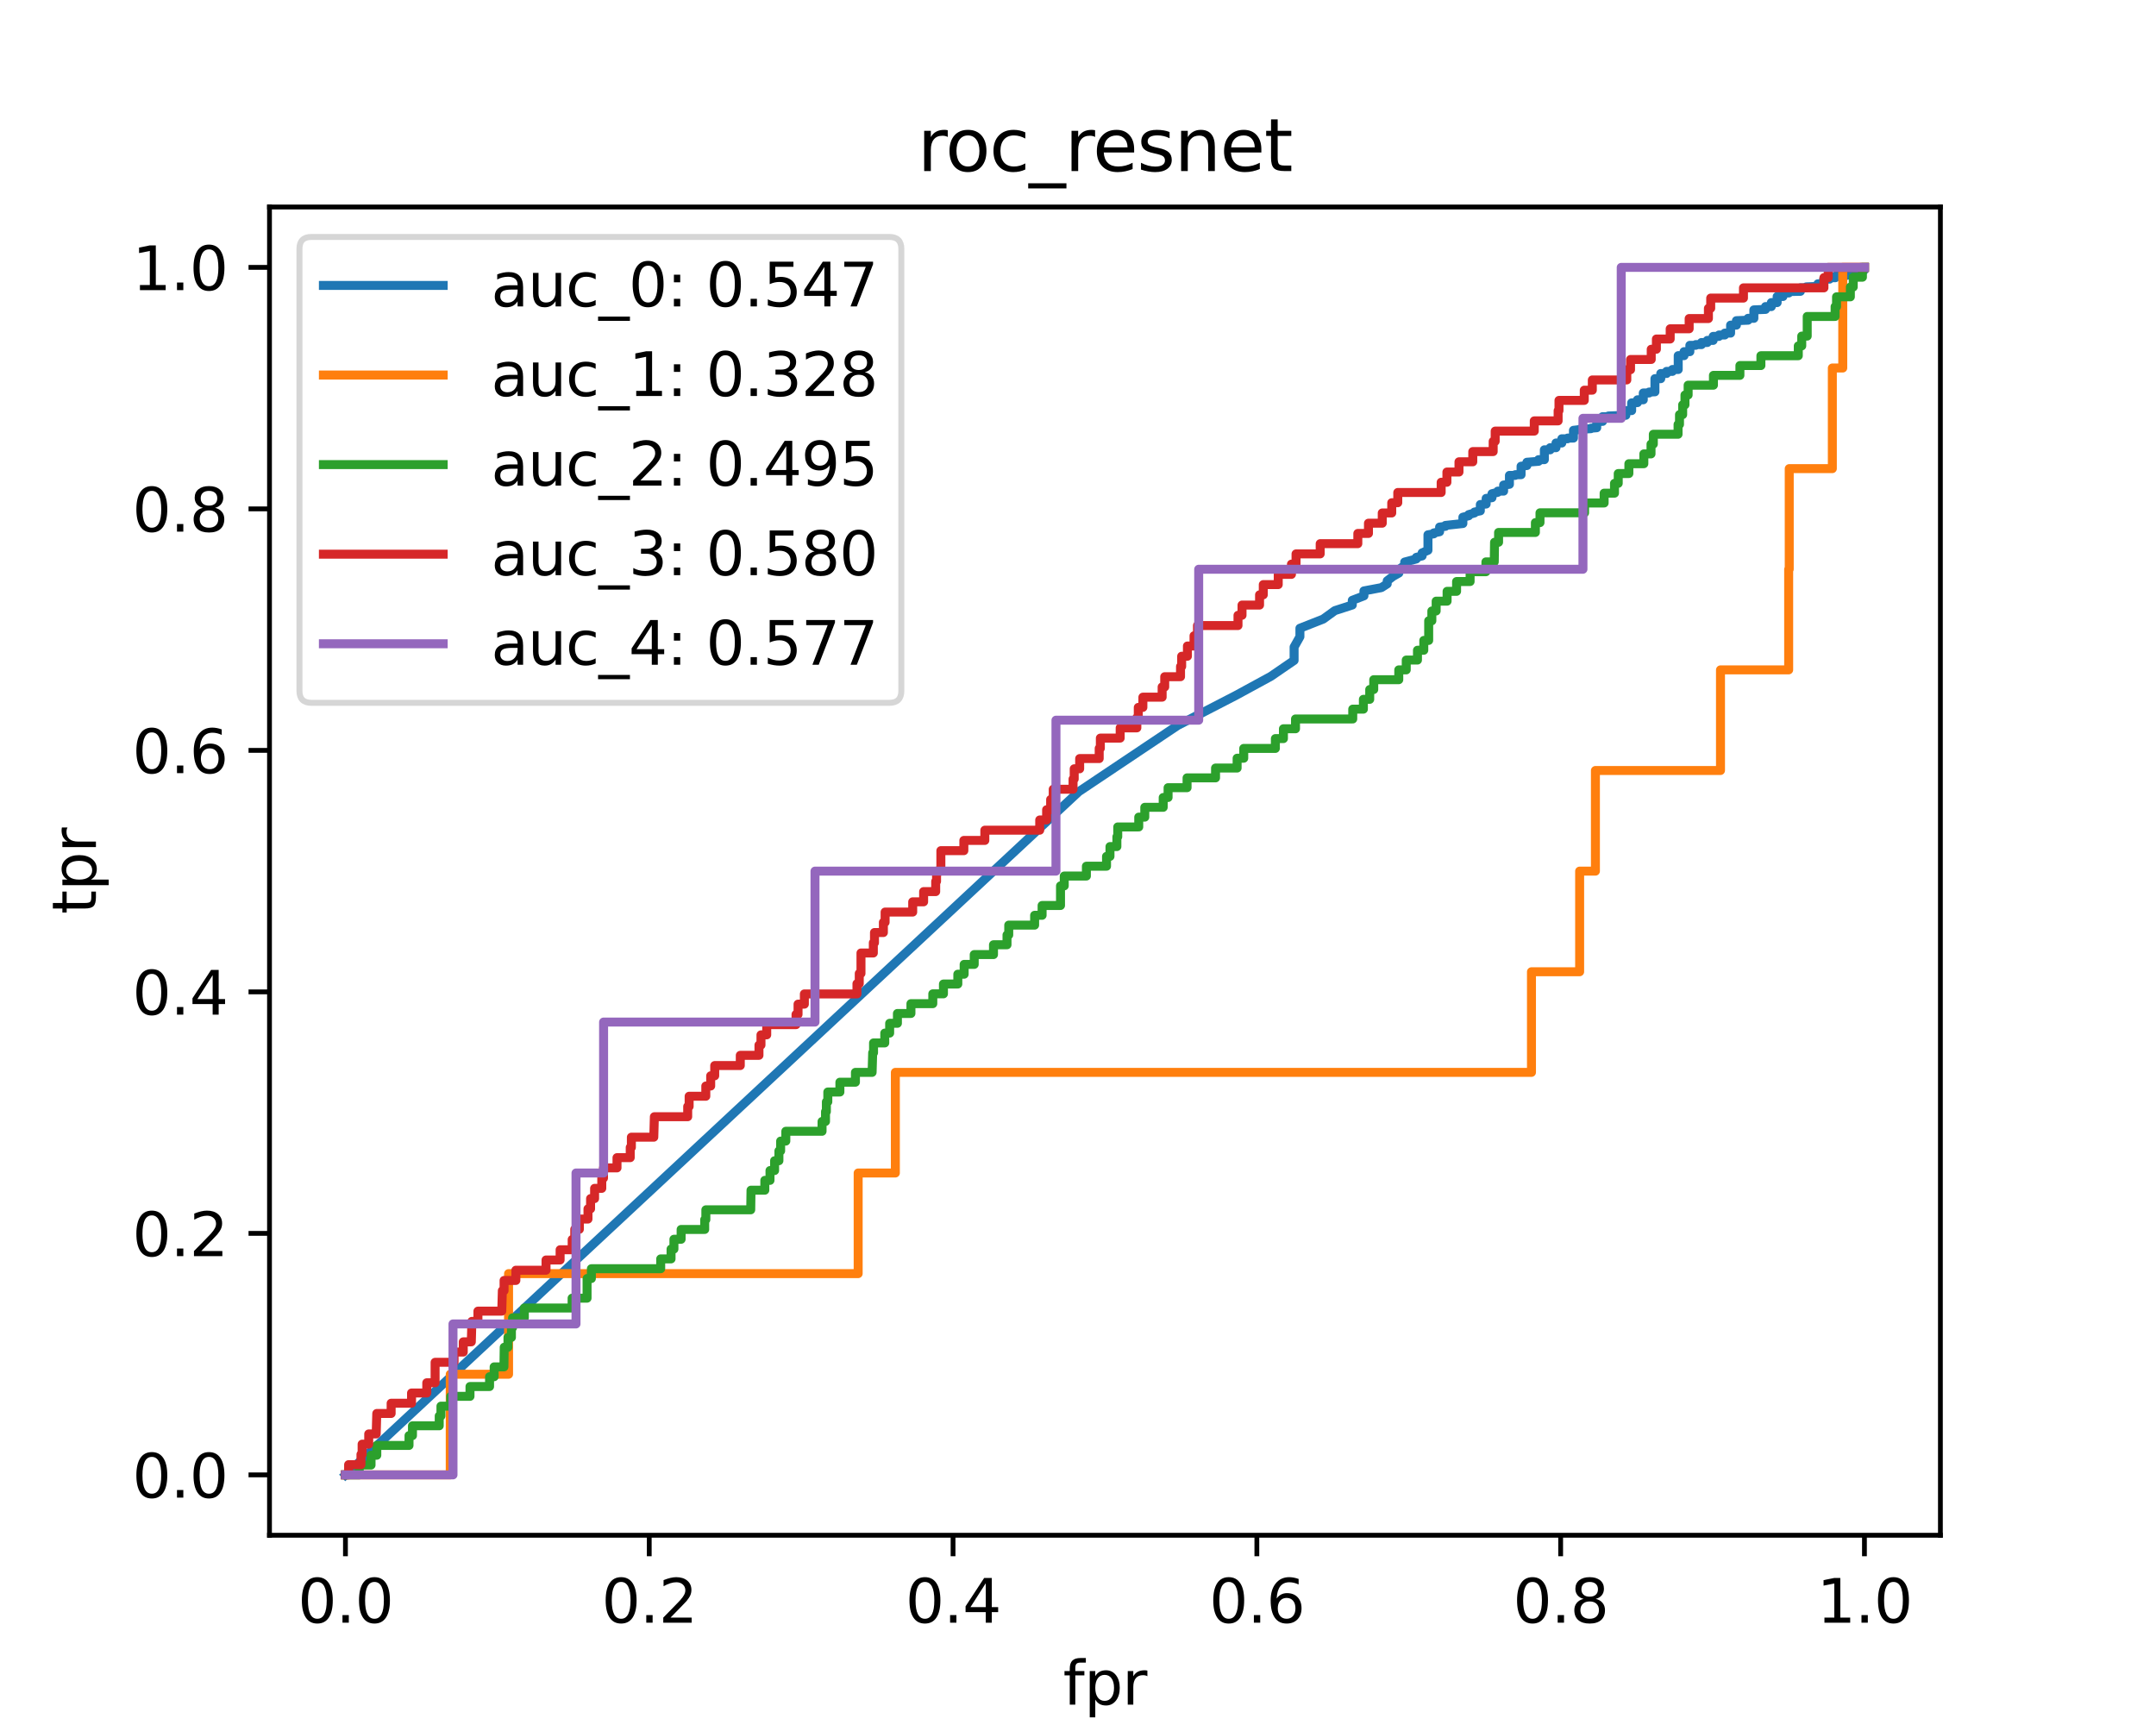 <?xml version="1.0" encoding="utf-8" standalone="no"?>
<!DOCTYPE svg PUBLIC "-//W3C//DTD SVG 1.1//EN"
  "http://www.w3.org/Graphics/SVG/1.1/DTD/svg11.dtd">
<svg height="288pt" version="1.1" viewBox="0 0 360 288" width="360pt" xmlns="http://www.w3.org/2000/svg" xmlns:xlink="http://www.w3.org/1999/xlink">
 <defs>
  <style type="text/css">*{stroke-linecap:butt;stroke-linejoin:round;}</style>
 </defs>
 <g id="figure_1">
  <g id="patch_1">
   <path d="M 0 288 
L 360 288 
L 360 0 
L 0 0 
z
" style="fill:#ffffff;"/>
  </g>
  <g id="axes_1">
   <g id="patch_2">
    <path d="M 45 256.32 
L 324 256.32 
L 324 34.56 
L 45 34.56 
z
" style="fill:#ffffff;"/>
   </g>
   <g id="matplotlib.axis_1">
    <g id="xtick_1">
     <g id="line2d_1">
      <defs>
       <path d="M 0 0 
L 0 3.5 
" id="mc4b5386762" style="stroke:#000000;stroke-width:0.8;"/>
      </defs>
      <g>
       <use style="stroke:#000000;stroke-width:0.8;" x="57.682" xlink:href="#mc4b5386762" y="256.32"/>
      </g>
     </g>
     <g id="text_1">
      <!-- 0.0 -->
      <g transform="translate(49.73 270.918)scale(0.1 -0.1)">
       <defs>
        <path d="M 2034 4250 
Q 1547 4250 1301 3770 
Q 1056 3291 1056 2328 
Q 1056 1369 1301 889 
Q 1547 409 2034 409 
Q 2525 409 2770 889 
Q 3016 1369 3016 2328 
Q 3016 3291 2770 3770 
Q 2525 4250 2034 4250 
z
M 2034 4750 
Q 2819 4750 3233 4129 
Q 3647 3509 3647 2328 
Q 3647 1150 3233 529 
Q 2819 -91 2034 -91 
Q 1250 -91 836 529 
Q 422 1150 422 2328 
Q 422 3509 836 4129 
Q 1250 4750 2034 4750 
z
" id="DejaVuSans-30" transform="scale(0.016)"/>
        <path d="M 684 794 
L 1344 794 
L 1344 0 
L 684 0 
L 684 794 
z
" id="DejaVuSans-2e" transform="scale(0.016)"/>
       </defs>
       <use xlink:href="#DejaVuSans-30"/>
       <use x="63.623" xlink:href="#DejaVuSans-2e"/>
       <use x="95.41" xlink:href="#DejaVuSans-30"/>
      </g>
     </g>
    </g>
    <g id="xtick_2">
     <g id="line2d_2">
      <g>
       <use style="stroke:#000000;stroke-width:0.8;" x="108.409" xlink:href="#mc4b5386762" y="256.32"/>
      </g>
     </g>
     <g id="text_2">
      <!-- 0.2 -->
      <g transform="translate(100.458 270.918)scale(0.1 -0.1)">
       <defs>
        <path d="M 1228 531 
L 3431 531 
L 3431 0 
L 469 0 
L 469 531 
Q 828 903 1448 1529 
Q 2069 2156 2228 2338 
Q 2531 2678 2651 2914 
Q 2772 3150 2772 3378 
Q 2772 3750 2511 3984 
Q 2250 4219 1831 4219 
Q 1534 4219 1204 4116 
Q 875 4013 500 3803 
L 500 4441 
Q 881 4594 1212 4672 
Q 1544 4750 1819 4750 
Q 2544 4750 2975 4387 
Q 3406 4025 3406 3419 
Q 3406 3131 3298 2873 
Q 3191 2616 2906 2266 
Q 2828 2175 2409 1742 
Q 1991 1309 1228 531 
z
" id="DejaVuSans-32" transform="scale(0.016)"/>
       </defs>
       <use xlink:href="#DejaVuSans-30"/>
       <use x="63.623" xlink:href="#DejaVuSans-2e"/>
       <use x="95.41" xlink:href="#DejaVuSans-32"/>
      </g>
     </g>
    </g>
    <g id="xtick_3">
     <g id="line2d_3">
      <g>
       <use style="stroke:#000000;stroke-width:0.8;" x="159.136" xlink:href="#mc4b5386762" y="256.32"/>
      </g>
     </g>
     <g id="text_3">
      <!-- 0.4 -->
      <g transform="translate(151.185 270.918)scale(0.1 -0.1)">
       <defs>
        <path d="M 2419 4116 
L 825 1625 
L 2419 1625 
L 2419 4116 
z
M 2253 4666 
L 3047 4666 
L 3047 1625 
L 3713 1625 
L 3713 1100 
L 3047 1100 
L 3047 0 
L 2419 0 
L 2419 1100 
L 313 1100 
L 313 1709 
L 2253 4666 
z
" id="DejaVuSans-34" transform="scale(0.016)"/>
       </defs>
       <use xlink:href="#DejaVuSans-30"/>
       <use x="63.623" xlink:href="#DejaVuSans-2e"/>
       <use x="95.41" xlink:href="#DejaVuSans-34"/>
      </g>
     </g>
    </g>
    <g id="xtick_4">
     <g id="line2d_4">
      <g>
       <use style="stroke:#000000;stroke-width:0.8;" x="209.864" xlink:href="#mc4b5386762" y="256.32"/>
      </g>
     </g>
     <g id="text_4">
      <!-- 0.6 -->
      <g transform="translate(201.912 270.918)scale(0.1 -0.1)">
       <defs>
        <path d="M 2113 2584 
Q 1688 2584 1439 2293 
Q 1191 2003 1191 1497 
Q 1191 994 1439 701 
Q 1688 409 2113 409 
Q 2538 409 2786 701 
Q 3034 994 3034 1497 
Q 3034 2003 2786 2293 
Q 2538 2584 2113 2584 
z
M 3366 4563 
L 3366 3988 
Q 3128 4100 2886 4159 
Q 2644 4219 2406 4219 
Q 1781 4219 1451 3797 
Q 1122 3375 1075 2522 
Q 1259 2794 1537 2939 
Q 1816 3084 2150 3084 
Q 2853 3084 3261 2657 
Q 3669 2231 3669 1497 
Q 3669 778 3244 343 
Q 2819 -91 2113 -91 
Q 1303 -91 875 529 
Q 447 1150 447 2328 
Q 447 3434 972 4092 
Q 1497 4750 2381 4750 
Q 2619 4750 2861 4703 
Q 3103 4656 3366 4563 
z
" id="DejaVuSans-36" transform="scale(0.016)"/>
       </defs>
       <use xlink:href="#DejaVuSans-30"/>
       <use x="63.623" xlink:href="#DejaVuSans-2e"/>
       <use x="95.41" xlink:href="#DejaVuSans-36"/>
      </g>
     </g>
    </g>
    <g id="xtick_5">
     <g id="line2d_5">
      <g>
       <use style="stroke:#000000;stroke-width:0.8;" x="260.591" xlink:href="#mc4b5386762" y="256.32"/>
      </g>
     </g>
     <g id="text_5">
      <!-- 0.8 -->
      <g transform="translate(252.639 270.918)scale(0.1 -0.1)">
       <defs>
        <path d="M 2034 2216 
Q 1584 2216 1326 1975 
Q 1069 1734 1069 1313 
Q 1069 891 1326 650 
Q 1584 409 2034 409 
Q 2484 409 2743 651 
Q 3003 894 3003 1313 
Q 3003 1734 2745 1975 
Q 2488 2216 2034 2216 
z
M 1403 2484 
Q 997 2584 770 2862 
Q 544 3141 544 3541 
Q 544 4100 942 4425 
Q 1341 4750 2034 4750 
Q 2731 4750 3128 4425 
Q 3525 4100 3525 3541 
Q 3525 3141 3298 2862 
Q 3072 2584 2669 2484 
Q 3125 2378 3379 2068 
Q 3634 1759 3634 1313 
Q 3634 634 3220 271 
Q 2806 -91 2034 -91 
Q 1263 -91 848 271 
Q 434 634 434 1313 
Q 434 1759 690 2068 
Q 947 2378 1403 2484 
z
M 1172 3481 
Q 1172 3119 1398 2916 
Q 1625 2713 2034 2713 
Q 2441 2713 2670 2916 
Q 2900 3119 2900 3481 
Q 2900 3844 2670 4047 
Q 2441 4250 2034 4250 
Q 1625 4250 1398 4047 
Q 1172 3844 1172 3481 
z
" id="DejaVuSans-38" transform="scale(0.016)"/>
       </defs>
       <use xlink:href="#DejaVuSans-30"/>
       <use x="63.623" xlink:href="#DejaVuSans-2e"/>
       <use x="95.41" xlink:href="#DejaVuSans-38"/>
      </g>
     </g>
    </g>
    <g id="xtick_6">
     <g id="line2d_6">
      <g>
       <use style="stroke:#000000;stroke-width:0.8;" x="311.318" xlink:href="#mc4b5386762" y="256.32"/>
      </g>
     </g>
     <g id="text_6">
      <!-- 1.0 -->
      <g transform="translate(303.367 270.918)scale(0.1 -0.1)">
       <defs>
        <path d="M 794 531 
L 1825 531 
L 1825 4091 
L 703 3866 
L 703 4441 
L 1819 4666 
L 2450 4666 
L 2450 531 
L 3481 531 
L 3481 0 
L 794 0 
L 794 531 
z
" id="DejaVuSans-31" transform="scale(0.016)"/>
       </defs>
       <use xlink:href="#DejaVuSans-31"/>
       <use x="63.623" xlink:href="#DejaVuSans-2e"/>
       <use x="95.41" xlink:href="#DejaVuSans-30"/>
      </g>
     </g>
    </g>
    <g id="text_7">
     <!-- fpr -->
     <g transform="translate(177.51 284.597)scale(0.1 -0.1)">
      <defs>
       <path d="M 2375 4863 
L 2375 4384 
L 1825 4384 
Q 1516 4384 1395 4259 
Q 1275 4134 1275 3809 
L 1275 3500 
L 2222 3500 
L 2222 3053 
L 1275 3053 
L 1275 0 
L 697 0 
L 697 3053 
L 147 3053 
L 147 3500 
L 697 3500 
L 697 3744 
Q 697 4328 969 4595 
Q 1241 4863 1831 4863 
L 2375 4863 
z
" id="DejaVuSans-66" transform="scale(0.016)"/>
       <path d="M 1159 525 
L 1159 -1331 
L 581 -1331 
L 581 3500 
L 1159 3500 
L 1159 2969 
Q 1341 3281 1617 3432 
Q 1894 3584 2278 3584 
Q 2916 3584 3314 3078 
Q 3713 2572 3713 1747 
Q 3713 922 3314 415 
Q 2916 -91 2278 -91 
Q 1894 -91 1617 61 
Q 1341 213 1159 525 
z
M 3116 1747 
Q 3116 2381 2855 2742 
Q 2594 3103 2138 3103 
Q 1681 3103 1420 2742 
Q 1159 2381 1159 1747 
Q 1159 1113 1420 752 
Q 1681 391 2138 391 
Q 2594 391 2855 752 
Q 3116 1113 3116 1747 
z
" id="DejaVuSans-70" transform="scale(0.016)"/>
       <path d="M 2631 2963 
Q 2534 3019 2420 3045 
Q 2306 3072 2169 3072 
Q 1681 3072 1420 2755 
Q 1159 2438 1159 1844 
L 1159 0 
L 581 0 
L 581 3500 
L 1159 3500 
L 1159 2956 
Q 1341 3275 1631 3429 
Q 1922 3584 2338 3584 
Q 2397 3584 2469 3576 
Q 2541 3569 2628 3553 
L 2631 2963 
z
" id="DejaVuSans-72" transform="scale(0.016)"/>
      </defs>
      <use xlink:href="#DejaVuSans-66"/>
      <use x="35.205" xlink:href="#DejaVuSans-70"/>
      <use x="98.682" xlink:href="#DejaVuSans-72"/>
     </g>
    </g>
   </g>
   <g id="matplotlib.axis_2">
    <g id="ytick_1">
     <g id="line2d_7">
      <defs>
       <path d="M 0 0 
L -3.5 0 
" id="m3d7c6d1285" style="stroke:#000000;stroke-width:0.8;"/>
      </defs>
      <g>
       <use style="stroke:#000000;stroke-width:0.8;" x="45" xlink:href="#m3d7c6d1285" y="246.24"/>
      </g>
     </g>
     <g id="text_8">
      <!-- 0.0 -->
      <g transform="translate(22.097 250.039)scale(0.1 -0.1)">
       <use xlink:href="#DejaVuSans-30"/>
       <use x="63.623" xlink:href="#DejaVuSans-2e"/>
       <use x="95.41" xlink:href="#DejaVuSans-30"/>
      </g>
     </g>
    </g>
    <g id="ytick_2">
     <g id="line2d_8">
      <g>
       <use style="stroke:#000000;stroke-width:0.8;" x="45" xlink:href="#m3d7c6d1285" y="205.92"/>
      </g>
     </g>
     <g id="text_9">
      <!-- 0.2 -->
      <g transform="translate(22.097 209.719)scale(0.1 -0.1)">
       <use xlink:href="#DejaVuSans-30"/>
       <use x="63.623" xlink:href="#DejaVuSans-2e"/>
       <use x="95.41" xlink:href="#DejaVuSans-32"/>
      </g>
     </g>
    </g>
    <g id="ytick_3">
     <g id="line2d_9">
      <g>
       <use style="stroke:#000000;stroke-width:0.8;" x="45" xlink:href="#m3d7c6d1285" y="165.6"/>
      </g>
     </g>
     <g id="text_10">
      <!-- 0.4 -->
      <g transform="translate(22.097 169.399)scale(0.1 -0.1)">
       <use xlink:href="#DejaVuSans-30"/>
       <use x="63.623" xlink:href="#DejaVuSans-2e"/>
       <use x="95.41" xlink:href="#DejaVuSans-34"/>
      </g>
     </g>
    </g>
    <g id="ytick_4">
     <g id="line2d_10">
      <g>
       <use style="stroke:#000000;stroke-width:0.8;" x="45" xlink:href="#m3d7c6d1285" y="125.28"/>
      </g>
     </g>
     <g id="text_11">
      <!-- 0.6 -->
      <g transform="translate(22.097 129.079)scale(0.1 -0.1)">
       <use xlink:href="#DejaVuSans-30"/>
       <use x="63.623" xlink:href="#DejaVuSans-2e"/>
       <use x="95.41" xlink:href="#DejaVuSans-36"/>
      </g>
     </g>
    </g>
    <g id="ytick_5">
     <g id="line2d_11">
      <g>
       <use style="stroke:#000000;stroke-width:0.8;" x="45" xlink:href="#m3d7c6d1285" y="84.96"/>
      </g>
     </g>
     <g id="text_12">
      <!-- 0.8 -->
      <g transform="translate(22.097 88.759)scale(0.1 -0.1)">
       <use xlink:href="#DejaVuSans-30"/>
       <use x="63.623" xlink:href="#DejaVuSans-2e"/>
       <use x="95.41" xlink:href="#DejaVuSans-38"/>
      </g>
     </g>
    </g>
    <g id="ytick_6">
     <g id="line2d_12">
      <g>
       <use style="stroke:#000000;stroke-width:0.8;" x="45" xlink:href="#m3d7c6d1285" y="44.64"/>
      </g>
     </g>
     <g id="text_13">
      <!-- 1.0 -->
      <g transform="translate(22.097 48.439)scale(0.1 -0.1)">
       <use xlink:href="#DejaVuSans-31"/>
       <use x="63.623" xlink:href="#DejaVuSans-2e"/>
       <use x="95.41" xlink:href="#DejaVuSans-30"/>
      </g>
     </g>
    </g>
    <g id="text_14">
     <!-- tpr -->
     <g transform="translate(16.017 152.63)rotate(-90)scale(0.1 -0.1)">
      <defs>
       <path d="M 1172 4494 
L 1172 3500 
L 2356 3500 
L 2356 3053 
L 1172 3053 
L 1172 1153 
Q 1172 725 1289 603 
Q 1406 481 1766 481 
L 2356 481 
L 2356 0 
L 1766 0 
Q 1100 0 847 248 
Q 594 497 594 1153 
L 594 3053 
L 172 3053 
L 172 3500 
L 594 3500 
L 594 4494 
L 1172 4494 
z
" id="DejaVuSans-74" transform="scale(0.016)"/>
      </defs>
      <use xlink:href="#DejaVuSans-74"/>
      <use x="39.209" xlink:href="#DejaVuSans-70"/>
      <use x="102.686" xlink:href="#DejaVuSans-72"/>
     </g>
    </g>
   </g>
   <g id="line2d_13">
    <path clip-path="url(#pf2a300988e)" d="M 57.682 246.24 
L 180.127 132.171 
L 196.647 121.117 
L 206.365 116.1 
L 212.196 112.925 
L 216.083 110.259 
L 216.083 108.025 
L 217.055 106.3 
L 217.055 104.889 
L 220.942 103.36 
L 222.886 101.949 
L 225.801 101.008 
L 225.801 100.224 
L 227.745 99.479 
L 227.745 98.656 
L 230.66 98.107 
L 231.632 97.48 
L 231.632 96.971 
L 232.603 96.226 
L 233.575 95.677 
L 233.575 95.089 
L 234.547 94.383 
L 234.547 93.835 
L 236.491 93.325 
L 236.491 93.051 
L 237.462 92.815 
L 237.462 92.306 
L 238.434 91.875 
L 238.434 89.288 
L 239.406 89.131 
L 239.406 88.974 
L 240.378 88.778 
L 240.378 87.994 
L 241.35 87.876 
L 241.35 87.72 
L 244.265 87.406 
L 244.265 86.348 
L 245.237 86.112 
L 245.237 85.916 
L 246.208 85.642 
L 246.208 85.485 
L 247.18 85.289 
L 247.18 84.231 
L 248.152 84.153 
L 248.152 83.212 
L 249.124 83.094 
L 249.124 82.428 
L 250.096 82.193 
L 250.096 81.997 
L 251.067 81.997 
L 251.067 80.977 
L 252.039 80.86 
L 252.039 79.37 
L 253.011 79.37 
L 253.011 79.331 
L 253.011 79.253 
L 253.983 79.253 
L 253.983 79.213 
L 253.983 77.841 
L 254.955 77.724 
L 254.955 77.175 
L 256.898 77.018 
L 256.898 76.744 
L 257.87 76.744 
L 257.87 76.666 
L 257.87 75.098 
L 258.842 75.098 
L 258.842 75.019 
L 258.842 74.745 
L 259.813 74.745 
L 259.813 74.666 
L 259.813 73.961 
L 260.785 73.961 
L 260.785 73.255 
L 261.757 73.255 
L 261.757 73.138 
L 262.729 73.138 
L 262.729 73.098 
L 262.729 71.844 
L 263.701 71.726 
L 263.701 71.687 
L 265.644 71.57 
L 265.644 71.491 
L 266.616 71.413 
L 266.616 70.354 
L 267.588 70.354 
L 267.588 69.571 
L 268.56 69.571 
L 268.56 69.453 
L 270.503 69.375 
L 270.503 69.335 
L 271.475 69.335 
L 271.475 69.257 
L 271.475 68.551 
L 272.447 68.551 
L 272.447 68.473 
L 272.447 67.258 
L 273.418 67.219 
L 273.418 66.748 
L 274.39 66.748 
L 274.39 65.611 
L 275.362 65.611 
L 275.362 65.455 
L 276.334 65.415 
L 276.334 63.22 
L 277.306 63.22 
L 277.306 62.358 
L 278.277 62.358 
L 278.277 62.005 
L 279.249 62.005 
L 279.249 61.692 
L 280.221 61.692 
L 280.221 59.379 
L 281.193 59.379 
L 281.193 59.3 
L 281.193 58.712 
L 282.165 58.712 
L 282.165 57.654 
L 283.136 57.654 
L 283.136 57.536 
L 284.108 57.536 
L 284.108 57.184 
L 285.08 57.184 
L 285.08 56.831 
L 286.052 56.831 
L 286.052 56.164 
L 287.024 56.164 
L 287.024 55.929 
L 287.995 55.929 
L 287.995 55.616 
L 288.967 55.616 
L 288.967 54.283 
L 289.939 54.283 
L 289.939 53.538 
L 291.882 53.46 
L 291.882 53.146 
L 292.854 53.146 
L 292.854 51.735 
L 294.798 51.657 
L 294.798 51.186 
L 295.77 51.186 
L 295.77 50.52 
L 296.741 50.52 
L 296.741 49.501 
L 297.713 49.501 
L 297.713 48.913 
L 298.685 48.913 
L 298.685 48.677 
L 300.629 48.638 
L 300.629 48.05 
L 301.6 48.05 
L 301.6 47.894 
L 303.544 47.815 
L 303.544 47.384 
L 304.516 47.384 
L 304.516 46.6 
L 305.487 46.6 
L 305.487 46.365 
L 306.459 46.365 
L 306.459 46.09 
L 307.431 46.09 
L 307.431 45.973 
L 308.403 45.973 
L 308.403 45.777 
L 310.346 45.698 
L 310.346 45.071 
L 311.318 45.071 
L 311.318 44.64 
L 311.318 44.64 
" style="fill:none;stroke:#1f77b4;stroke-linecap:square;stroke-width:1.5;"/>
   </g>
   <g id="line2d_14">
    <path clip-path="url(#pf2a300988e)" d="M 57.682 246.24 
L 57.729 246.24 
L 67.325 246.24 
L 67.419 246.24 
L 75.18 246.24 
L 75.18 229.44 
L 84.918 229.44 
L 84.918 212.64 
L 129.37 212.64 
L 129.464 212.64 
L 143.293 212.64 
L 143.293 195.84 
L 149.503 195.84 
L 149.503 179.04 
L 255.718 179.04 
L 255.718 162.24 
L 263.761 162.24 
L 263.761 145.44 
L 266.396 145.44 
L 266.396 128.64 
L 287.281 128.64 
L 287.281 111.84 
L 298.665 111.84 
L 298.665 95.04 
L 298.759 95.04 
L 298.759 78.24 
L 305.956 78.24 
L 305.956 61.44 
L 307.696 61.44 
L 307.696 44.64 
L 311.318 44.64 
" style="fill:none;stroke:#ff7f0e;stroke-linecap:square;stroke-width:1.5;"/>
   </g>
   <g id="line2d_15">
    <path clip-path="url(#pf2a300988e)" d="M 57.682 246.24 
L 59.987 246.24 
L 59.987 244.601 
L 61.956 244.601 
L 61.956 242.962 
L 62.917 242.962 
L 62.917 241.323 
L 68.296 241.323 
L 68.296 239.684 
L 68.872 239.684 
L 68.872 238.045 
L 73.339 238.045 
L 73.339 236.406 
L 73.627 236.406 
L 73.627 234.767 
L 75.26 234.767 
L 75.26 233.128 
L 78.478 233.128 
L 78.478 231.489 
L 81.744 231.489 
L 81.744 229.85 
L 82.512 229.85 
L 82.512 228.211 
L 84.145 228.211 
L 84.193 224.933 
L 84.818 224.933 
L 84.818 223.294 
L 85.394 223.294 
L 85.394 221.655 
L 85.586 221.655 
L 85.586 220.016 
L 87.555 220.016 
L 87.555 218.377 
L 95.528 218.377 
L 95.528 216.738 
L 98.025 216.738 
L 98.025 213.46 
L 98.746 213.46 
L 98.746 211.82 
L 110.321 211.82 
L 110.321 210.181 
L 112.05 210.181 
L 112.05 208.542 
L 112.53 208.542 
L 112.53 206.903 
L 113.731 206.903 
L 113.731 205.264 
L 117.669 205.264 
L 117.669 203.625 
L 117.861 203.625 
L 117.861 201.986 
L 125.353 201.986 
L 125.401 198.708 
L 127.707 198.708 
L 127.707 197.069 
L 128.571 197.069 
L 128.571 195.43 
L 129.34 195.43 
L 129.34 193.791 
L 130.06 193.791 
L 130.06 192.152 
L 130.348 192.152 
L 130.348 190.513 
L 131.213 190.513 
L 131.213 188.874 
L 137.264 188.874 
L 137.264 187.235 
L 137.841 187.235 
L 137.841 185.596 
L 137.985 185.596 
L 137.985 183.957 
L 138.225 183.957 
L 138.225 182.318 
L 140.242 182.318 
L 140.242 180.679 
L 142.836 180.679 
L 142.836 179.04 
L 145.621 179.04 
L 145.717 175.762 
L 145.861 175.762 
L 145.861 174.123 
L 147.734 174.123 
L 147.734 172.484 
L 148.551 172.484 
L 148.551 170.845 
L 149.848 170.845 
L 149.848 169.206 
L 152.105 169.206 
L 152.105 167.567 
L 155.755 167.567 
L 155.755 165.928 
L 157.532 165.928 
L 157.532 164.289 
L 159.934 164.289 
L 159.934 162.65 
L 160.99 162.65 
L 160.99 161.011 
L 162.671 161.011 
L 162.671 159.372 
L 165.889 159.372 
L 165.889 157.733 
L 168.146 157.733 
L 168.146 156.094 
L 168.435 156.094 
L 168.435 154.455 
L 172.757 154.455 
L 172.757 152.816 
L 174.006 152.816 
L 174.006 151.177 
L 177.08 151.177 
L 177.08 147.899 
L 177.704 147.899 
L 177.704 146.26 
L 181.402 146.26 
L 181.402 144.62 
L 184.764 144.62 
L 184.764 142.981 
L 185.34 142.981 
L 185.34 141.342 
L 186.493 141.342 
L 186.493 139.703 
L 186.637 139.703 
L 186.637 138.064 
L 190.143 138.064 
L 190.143 136.425 
L 191.152 136.425 
L 191.152 134.786 
L 194.226 134.786 
L 194.226 133.147 
L 195.042 133.147 
L 195.042 131.508 
L 198.212 131.508 
L 198.212 129.869 
L 202.967 129.869 
L 202.967 128.23 
L 206.569 128.23 
L 206.569 126.591 
L 207.674 126.591 
L 207.674 124.952 
L 212.957 124.952 
L 212.957 123.313 
L 214.301 123.313 
L 214.301 121.674 
L 216.319 121.674 
L 216.319 120.035 
L 225.876 120.035 
L 225.876 118.396 
L 227.653 118.396 
L 227.653 116.757 
L 228.71 116.757 
L 228.71 115.118 
L 229.382 115.118 
L 229.382 113.479 
L 233.561 113.479 
L 233.561 111.84 
L 234.809 111.84 
L 234.809 110.201 
L 236.683 110.201 
L 236.683 108.562 
L 237.739 108.562 
L 237.739 106.923 
L 238.556 106.923 
L 238.556 103.645 
L 239.084 103.645 
L 239.084 102.006 
L 239.804 102.006 
L 239.804 100.367 
L 241.629 100.367 
L 241.629 98.728 
L 243.214 98.728 
L 243.214 97.089 
L 245.472 97.089 
L 245.472 95.45 
L 248.113 95.45 
L 248.113 93.811 
L 249.506 93.811 
L 249.554 90.533 
L 250.226 90.533 
L 250.226 88.894 
L 256.374 88.894 
L 256.374 87.255 
L 257.142 87.255 
L 257.142 85.616 
L 264.587 85.616 
L 264.587 83.977 
L 267.853 83.977 
L 267.853 82.338 
L 269.582 82.338 
L 269.582 80.699 
L 270.206 80.699 
L 270.206 79.06 
L 271.983 79.06 
L 271.983 77.42 
L 274.481 77.42 
L 274.481 75.781 
L 275.681 75.781 
L 275.681 74.142 
L 276.066 74.142 
L 276.066 72.503 
L 280.196 72.503 
L 280.196 70.864 
L 280.436 70.864 
L 280.436 69.225 
L 280.964 69.225 
L 280.964 67.586 
L 281.349 67.586 
L 281.349 65.947 
L 281.877 65.947 
L 281.877 64.308 
L 286.103 64.308 
L 286.103 62.669 
L 290.522 62.669 
L 290.522 61.03 
L 294.028 61.03 
L 294.028 59.391 
L 300.272 59.391 
L 300.272 57.752 
L 300.848 57.752 
L 300.848 56.113 
L 301.761 56.113 
L 301.761 52.835 
L 306.419 52.835 
L 306.419 51.196 
L 306.659 51.196 
L 306.659 49.557 
L 308.965 49.557 
L 308.965 47.918 
L 309.445 47.918 
L 309.445 46.279 
L 310.982 46.279 
L 310.982 44.64 
L 311.318 44.64 
L 311.318 44.64 
" style="fill:none;stroke:#2ca02c;stroke-linecap:square;stroke-width:1.5;"/>
   </g>
   <g id="line2d_16">
    <path clip-path="url(#pf2a300988e)" d="M 57.682 246.24 
L 58.21 246.24 
L 58.21 244.532 
L 60.273 244.532 
L 60.273 242.823 
L 60.465 242.823 
L 60.465 241.115 
L 61.568 241.115 
L 61.568 239.406 
L 62.816 239.406 
L 62.912 235.989 
L 65.311 235.989 
L 65.311 234.281 
L 68.718 234.281 
L 68.718 232.572 
L 71.261 232.572 
L 71.261 230.864 
L 72.652 230.864 
L 72.652 227.447 
L 75.819 227.447 
L 75.819 225.738 
L 77.355 225.738 
L 77.355 224.03 
L 78.698 224.03 
L 78.794 220.613 
L 79.802 220.613 
L 79.802 218.904 
L 83.784 218.904 
L 83.88 215.487 
L 84.168 215.487 
L 84.168 213.779 
L 86.136 213.779 
L 86.136 212.071 
L 91.174 212.071 
L 91.174 210.362 
L 93.525 210.362 
L 93.525 208.654 
L 95.54 208.654 
L 95.54 206.945 
L 95.972 206.945 
L 95.972 205.237 
L 96.74 205.237 
L 96.74 203.528 
L 98.179 203.528 
L 98.179 201.82 
L 98.611 201.82 
L 98.611 200.111 
L 99.283 200.111 
L 99.283 198.403 
L 100.482 198.403 
L 100.482 196.694 
L 100.77 196.694 
L 100.77 194.986 
L 103.025 194.986 
L 103.025 193.277 
L 105.233 193.277 
L 105.233 191.569 
L 105.425 191.569 
L 105.425 189.86 
L 109.167 189.86 
L 109.263 186.443 
L 114.829 186.443 
L 114.829 184.735 
L 115.069 184.735 
L 115.069 183.026 
L 117.852 183.026 
L 117.852 181.318 
L 118.668 181.318 
L 118.668 179.609 
L 119.34 179.609 
L 119.34 177.901 
L 123.61 177.901 
L 123.61 176.193 
L 126.729 176.193 
L 126.729 174.484 
L 127.065 174.484 
L 127.065 172.776 
L 128.024 172.776 
L 128.024 171.067 
L 132.919 171.067 
L 132.919 169.359 
L 133.255 169.359 
L 133.255 167.65 
L 134.31 167.65 
L 134.31 165.942 
L 143.091 165.942 
L 143.091 164.233 
L 143.475 164.233 
L 143.475 162.525 
L 143.763 162.525 
L 143.763 159.108 
L 145.826 159.108 
L 145.826 157.399 
L 146.018 157.399 
L 146.018 155.691 
L 147.505 155.691 
L 147.505 153.982 
L 147.793 153.982 
L 147.793 152.274 
L 152.4 152.274 
L 152.4 150.565 
L 154.223 150.565 
L 154.223 148.857 
L 156.238 148.857 
L 156.238 147.148 
L 156.382 147.148 
L 156.382 145.44 
L 157.102 145.44 
L 157.102 142.023 
L 160.941 142.023 
L 160.941 140.315 
L 164.443 140.315 
L 164.443 138.606 
L 173.608 138.606 
L 173.608 136.898 
L 174.76 136.898 
L 174.76 135.189 
L 175.431 135.189 
L 175.431 133.481 
L 175.863 133.481 
L 175.863 131.772 
L 179.174 131.772 
L 179.174 130.064 
L 179.366 130.064 
L 179.366 128.355 
L 180.278 128.355 
L 180.278 126.647 
L 183.54 126.647 
L 183.54 124.938 
L 183.732 124.938 
L 183.732 123.23 
L 187.043 123.23 
L 187.043 121.521 
L 189.826 121.521 
L 189.826 119.813 
L 190.066 119.813 
L 190.066 118.104 
L 190.834 118.104 
L 190.834 116.396 
L 194.049 116.396 
L 194.049 114.687 
L 194.48 114.687 
L 194.48 112.979 
L 197.119 112.979 
L 197.119 111.271 
L 197.311 111.271 
L 197.311 109.562 
L 198.271 109.562 
L 198.271 107.854 
L 199.375 107.854 
L 199.375 106.145 
L 199.95 106.145 
L 199.95 104.437 
L 206.716 104.437 
L 206.716 102.728 
L 207.388 102.728 
L 207.388 101.02 
L 210.315 101.02 
L 210.315 99.311 
L 210.938 99.311 
L 210.938 97.603 
L 213.434 97.603 
L 213.434 95.894 
L 215.641 95.894 
L 215.641 94.186 
L 216.408 94.186 
L 216.408 92.477 
L 220.439 92.477 
L 220.439 90.769 
L 226.725 90.769 
L 226.725 89.06 
L 228.5 89.06 
L 228.5 87.352 
L 230.803 87.352 
L 230.803 85.643 
L 232.387 85.643 
L 232.387 83.935 
L 233.394 83.935 
L 233.394 82.226 
L 240.64 82.226 
L 240.64 80.518 
L 241.599 80.518 
L 241.599 78.809 
L 243.615 78.809 
L 243.615 77.101 
L 245.918 77.101 
L 245.918 75.393 
L 249.325 75.393 
L 249.325 73.684 
L 249.66 73.684 
L 249.66 71.976 
L 256.186 71.976 
L 256.186 70.267 
L 260.169 70.267 
L 260.169 68.559 
L 260.313 68.559 
L 260.313 66.85 
L 264.535 66.85 
L 264.535 65.142 
L 265.879 65.142 
L 265.879 63.433 
L 271.637 63.433 
L 271.637 61.725 
L 272.26 61.725 
L 272.26 60.016 
L 275.715 60.016 
L 275.715 58.308 
L 276.579 58.308 
L 276.579 56.599 
L 278.882 56.599 
L 278.882 54.891 
L 282.049 54.891 
L 282.049 53.182 
L 285.264 53.182 
L 285.264 51.474 
L 285.647 51.474 
L 285.647 49.765 
L 291.117 49.765 
L 291.117 48.057 
L 304.553 48.057 
L 304.553 46.348 
L 305.272 46.348 
L 305.272 44.64 
L 311.318 44.64 
L 311.318 44.64 
" style="fill:none;stroke:#d62728;stroke-linecap:square;stroke-width:1.5;"/>
   </g>
   <g id="line2d_17">
    <path clip-path="url(#pf2a300988e)" d="M 57.682 246.24 
L 57.729 246.24 
L 68.07 246.24 
L 68.164 246.24 
L 75.638 246.24 
L 75.638 221.04 
L 96.179 221.04 
L 96.179 195.84 
L 100.785 195.84 
L 100.785 170.64 
L 118.318 170.64 
L 118.412 170.64 
L 136.085 170.64 
L 136.085 145.44 
L 176.321 145.44 
L 176.321 120.24 
L 200.153 120.24 
L 200.153 95.04 
L 264.314 95.04 
L 264.314 69.84 
L 270.706 69.84 
L 270.706 44.64 
L 311.318 44.64 
" style="fill:none;stroke:#9467bd;stroke-linecap:square;stroke-width:1.5;"/>
   </g>
   <g id="patch_3">
    <path d="M 45 256.32 
L 45 34.56 
" style="fill:none;stroke:#000000;stroke-linecap:square;stroke-linejoin:miter;stroke-width:0.8;"/>
   </g>
   <g id="patch_4">
    <path d="M 324 256.32 
L 324 34.56 
" style="fill:none;stroke:#000000;stroke-linecap:square;stroke-linejoin:miter;stroke-width:0.8;"/>
   </g>
   <g id="patch_5">
    <path d="M 45 256.32 
L 324 256.32 
" style="fill:none;stroke:#000000;stroke-linecap:square;stroke-linejoin:miter;stroke-width:0.8;"/>
   </g>
   <g id="patch_6">
    <path d="M 45 34.56 
L 324 34.56 
" style="fill:none;stroke:#000000;stroke-linecap:square;stroke-linejoin:miter;stroke-width:0.8;"/>
   </g>
   <g id="text_15">
    <!-- roc_resnet -->
    <g transform="translate(153.202 28.56)scale(0.12 -0.12)">
     <defs>
      <path d="M 1959 3097 
Q 1497 3097 1228 2736 
Q 959 2375 959 1747 
Q 959 1119 1226 758 
Q 1494 397 1959 397 
Q 2419 397 2687 759 
Q 2956 1122 2956 1747 
Q 2956 2369 2687 2733 
Q 2419 3097 1959 3097 
z
M 1959 3584 
Q 2709 3584 3137 3096 
Q 3566 2609 3566 1747 
Q 3566 888 3137 398 
Q 2709 -91 1959 -91 
Q 1206 -91 779 398 
Q 353 888 353 1747 
Q 353 2609 779 3096 
Q 1206 3584 1959 3584 
z
" id="DejaVuSans-6f" transform="scale(0.016)"/>
      <path d="M 3122 3366 
L 3122 2828 
Q 2878 2963 2633 3030 
Q 2388 3097 2138 3097 
Q 1578 3097 1268 2742 
Q 959 2388 959 1747 
Q 959 1106 1268 751 
Q 1578 397 2138 397 
Q 2388 397 2633 464 
Q 2878 531 3122 666 
L 3122 134 
Q 2881 22 2623 -34 
Q 2366 -91 2075 -91 
Q 1284 -91 818 406 
Q 353 903 353 1747 
Q 353 2603 823 3093 
Q 1294 3584 2113 3584 
Q 2378 3584 2631 3529 
Q 2884 3475 3122 3366 
z
" id="DejaVuSans-63" transform="scale(0.016)"/>
      <path d="M 3263 -1063 
L 3263 -1509 
L -63 -1509 
L -63 -1063 
L 3263 -1063 
z
" id="DejaVuSans-5f" transform="scale(0.016)"/>
      <path d="M 3597 1894 
L 3597 1613 
L 953 1613 
Q 991 1019 1311 708 
Q 1631 397 2203 397 
Q 2534 397 2845 478 
Q 3156 559 3463 722 
L 3463 178 
Q 3153 47 2828 -22 
Q 2503 -91 2169 -91 
Q 1331 -91 842 396 
Q 353 884 353 1716 
Q 353 2575 817 3079 
Q 1281 3584 2069 3584 
Q 2775 3584 3186 3129 
Q 3597 2675 3597 1894 
z
M 3022 2063 
Q 3016 2534 2758 2815 
Q 2500 3097 2075 3097 
Q 1594 3097 1305 2825 
Q 1016 2553 972 2059 
L 3022 2063 
z
" id="DejaVuSans-65" transform="scale(0.016)"/>
      <path d="M 2834 3397 
L 2834 2853 
Q 2591 2978 2328 3040 
Q 2066 3103 1784 3103 
Q 1356 3103 1142 2972 
Q 928 2841 928 2578 
Q 928 2378 1081 2264 
Q 1234 2150 1697 2047 
L 1894 2003 
Q 2506 1872 2764 1633 
Q 3022 1394 3022 966 
Q 3022 478 2636 193 
Q 2250 -91 1575 -91 
Q 1294 -91 989 -36 
Q 684 19 347 128 
L 347 722 
Q 666 556 975 473 
Q 1284 391 1588 391 
Q 1994 391 2212 530 
Q 2431 669 2431 922 
Q 2431 1156 2273 1281 
Q 2116 1406 1581 1522 
L 1381 1569 
Q 847 1681 609 1914 
Q 372 2147 372 2553 
Q 372 3047 722 3315 
Q 1072 3584 1716 3584 
Q 2034 3584 2315 3537 
Q 2597 3491 2834 3397 
z
" id="DejaVuSans-73" transform="scale(0.016)"/>
      <path d="M 3513 2113 
L 3513 0 
L 2938 0 
L 2938 2094 
Q 2938 2591 2744 2837 
Q 2550 3084 2163 3084 
Q 1697 3084 1428 2787 
Q 1159 2491 1159 1978 
L 1159 0 
L 581 0 
L 581 3500 
L 1159 3500 
L 1159 2956 
Q 1366 3272 1645 3428 
Q 1925 3584 2291 3584 
Q 2894 3584 3203 3211 
Q 3513 2838 3513 2113 
z
" id="DejaVuSans-6e" transform="scale(0.016)"/>
     </defs>
     <use xlink:href="#DejaVuSans-72"/>
     <use x="38.863" xlink:href="#DejaVuSans-6f"/>
     <use x="100.045" xlink:href="#DejaVuSans-63"/>
     <use x="155.025" xlink:href="#DejaVuSans-5f"/>
     <use x="205.025" xlink:href="#DejaVuSans-72"/>
     <use x="243.889" xlink:href="#DejaVuSans-65"/>
     <use x="305.412" xlink:href="#DejaVuSans-73"/>
     <use x="357.512" xlink:href="#DejaVuSans-6e"/>
     <use x="420.891" xlink:href="#DejaVuSans-65"/>
     <use x="482.414" xlink:href="#DejaVuSans-74"/>
    </g>
   </g>
   <g id="legend_1">
    <g id="patch_7">
     <path d="M 52 117.341 
L 148.502 117.341 
Q 150.502 117.341 150.502 115.341 
L 150.502 41.56 
Q 150.502 39.56 148.502 39.56 
L 52 39.56 
Q 50 39.56 50 41.56 
L 50 115.341 
Q 50 117.341 52 117.341 
z
" style="fill:#ffffff;opacity:0.8;stroke:#cccccc;stroke-linejoin:miter;"/>
    </g>
    <g id="line2d_18">
     <path d="M 54 47.658 
L 74 47.658 
" style="fill:none;stroke:#1f77b4;stroke-linecap:square;stroke-width:1.5;"/>
    </g>
    <g id="line2d_19"/>
    <g id="text_16">
     <!-- auc_0: 0.547 -->
     <g transform="translate(82 51.158)scale(0.1 -0.1)">
      <defs>
       <path d="M 2194 1759 
Q 1497 1759 1228 1600 
Q 959 1441 959 1056 
Q 959 750 1161 570 
Q 1363 391 1709 391 
Q 2188 391 2477 730 
Q 2766 1069 2766 1631 
L 2766 1759 
L 2194 1759 
z
M 3341 1997 
L 3341 0 
L 2766 0 
L 2766 531 
Q 2569 213 2275 61 
Q 1981 -91 1556 -91 
Q 1019 -91 701 211 
Q 384 513 384 1019 
Q 384 1609 779 1909 
Q 1175 2209 1959 2209 
L 2766 2209 
L 2766 2266 
Q 2766 2663 2505 2880 
Q 2244 3097 1772 3097 
Q 1472 3097 1187 3025 
Q 903 2953 641 2809 
L 641 3341 
Q 956 3463 1253 3523 
Q 1550 3584 1831 3584 
Q 2591 3584 2966 3190 
Q 3341 2797 3341 1997 
z
" id="DejaVuSans-61" transform="scale(0.016)"/>
       <path d="M 544 1381 
L 544 3500 
L 1119 3500 
L 1119 1403 
Q 1119 906 1312 657 
Q 1506 409 1894 409 
Q 2359 409 2629 706 
Q 2900 1003 2900 1516 
L 2900 3500 
L 3475 3500 
L 3475 0 
L 2900 0 
L 2900 538 
Q 2691 219 2414 64 
Q 2138 -91 1772 -91 
Q 1169 -91 856 284 
Q 544 659 544 1381 
z
M 1991 3584 
L 1991 3584 
z
" id="DejaVuSans-75" transform="scale(0.016)"/>
       <path d="M 750 794 
L 1409 794 
L 1409 0 
L 750 0 
L 750 794 
z
M 750 3309 
L 1409 3309 
L 1409 2516 
L 750 2516 
L 750 3309 
z
" id="DejaVuSans-3a" transform="scale(0.016)"/>
       <path id="DejaVuSans-20" transform="scale(0.016)"/>
       <path d="M 691 4666 
L 3169 4666 
L 3169 4134 
L 1269 4134 
L 1269 2991 
Q 1406 3038 1543 3061 
Q 1681 3084 1819 3084 
Q 2600 3084 3056 2656 
Q 3513 2228 3513 1497 
Q 3513 744 3044 326 
Q 2575 -91 1722 -91 
Q 1428 -91 1123 -41 
Q 819 9 494 109 
L 494 744 
Q 775 591 1075 516 
Q 1375 441 1709 441 
Q 2250 441 2565 725 
Q 2881 1009 2881 1497 
Q 2881 1984 2565 2268 
Q 2250 2553 1709 2553 
Q 1456 2553 1204 2497 
Q 953 2441 691 2322 
L 691 4666 
z
" id="DejaVuSans-35" transform="scale(0.016)"/>
       <path d="M 525 4666 
L 3525 4666 
L 3525 4397 
L 1831 0 
L 1172 0 
L 2766 4134 
L 525 4134 
L 525 4666 
z
" id="DejaVuSans-37" transform="scale(0.016)"/>
      </defs>
      <use xlink:href="#DejaVuSans-61"/>
      <use x="61.279" xlink:href="#DejaVuSans-75"/>
      <use x="124.658" xlink:href="#DejaVuSans-63"/>
      <use x="179.639" xlink:href="#DejaVuSans-5f"/>
      <use x="229.639" xlink:href="#DejaVuSans-30"/>
      <use x="293.262" xlink:href="#DejaVuSans-3a"/>
      <use x="326.953" xlink:href="#DejaVuSans-20"/>
      <use x="358.74" xlink:href="#DejaVuSans-30"/>
      <use x="422.363" xlink:href="#DejaVuSans-2e"/>
      <use x="454.15" xlink:href="#DejaVuSans-35"/>
      <use x="517.773" xlink:href="#DejaVuSans-34"/>
      <use x="581.396" xlink:href="#DejaVuSans-37"/>
     </g>
    </g>
    <g id="line2d_20">
     <path d="M 54 62.615 
L 74 62.615 
" style="fill:none;stroke:#ff7f0e;stroke-linecap:square;stroke-width:1.5;"/>
    </g>
    <g id="line2d_21"/>
    <g id="text_17">
     <!-- auc_1: 0.328 -->
     <g transform="translate(82 66.115)scale(0.1 -0.1)">
      <defs>
       <path d="M 2597 2516 
Q 3050 2419 3304 2112 
Q 3559 1806 3559 1356 
Q 3559 666 3084 287 
Q 2609 -91 1734 -91 
Q 1441 -91 1130 -33 
Q 819 25 488 141 
L 488 750 
Q 750 597 1062 519 
Q 1375 441 1716 441 
Q 2309 441 2620 675 
Q 2931 909 2931 1356 
Q 2931 1769 2642 2001 
Q 2353 2234 1838 2234 
L 1294 2234 
L 1294 2753 
L 1863 2753 
Q 2328 2753 2575 2939 
Q 2822 3125 2822 3475 
Q 2822 3834 2567 4026 
Q 2313 4219 1838 4219 
Q 1578 4219 1281 4162 
Q 984 4106 628 3988 
L 628 4550 
Q 988 4650 1302 4700 
Q 1616 4750 1894 4750 
Q 2613 4750 3031 4423 
Q 3450 4097 3450 3541 
Q 3450 3153 3228 2886 
Q 3006 2619 2597 2516 
z
" id="DejaVuSans-33" transform="scale(0.016)"/>
      </defs>
      <use xlink:href="#DejaVuSans-61"/>
      <use x="61.279" xlink:href="#DejaVuSans-75"/>
      <use x="124.658" xlink:href="#DejaVuSans-63"/>
      <use x="179.639" xlink:href="#DejaVuSans-5f"/>
      <use x="229.639" xlink:href="#DejaVuSans-31"/>
      <use x="293.262" xlink:href="#DejaVuSans-3a"/>
      <use x="326.953" xlink:href="#DejaVuSans-20"/>
      <use x="358.74" xlink:href="#DejaVuSans-30"/>
      <use x="422.363" xlink:href="#DejaVuSans-2e"/>
      <use x="454.15" xlink:href="#DejaVuSans-33"/>
      <use x="517.773" xlink:href="#DejaVuSans-32"/>
      <use x="581.396" xlink:href="#DejaVuSans-38"/>
     </g>
    </g>
    <g id="line2d_22">
     <path d="M 54 77.571 
L 74 77.571 
" style="fill:none;stroke:#2ca02c;stroke-linecap:square;stroke-width:1.5;"/>
    </g>
    <g id="line2d_23"/>
    <g id="text_18">
     <!-- auc_2: 0.495 -->
     <g transform="translate(82 81.071)scale(0.1 -0.1)">
      <defs>
       <path d="M 703 97 
L 703 672 
Q 941 559 1184 500 
Q 1428 441 1663 441 
Q 2288 441 2617 861 
Q 2947 1281 2994 2138 
Q 2813 1869 2534 1725 
Q 2256 1581 1919 1581 
Q 1219 1581 811 2004 
Q 403 2428 403 3163 
Q 403 3881 828 4315 
Q 1253 4750 1959 4750 
Q 2769 4750 3195 4129 
Q 3622 3509 3622 2328 
Q 3622 1225 3098 567 
Q 2575 -91 1691 -91 
Q 1453 -91 1209 -44 
Q 966 3 703 97 
z
M 1959 2075 
Q 2384 2075 2632 2365 
Q 2881 2656 2881 3163 
Q 2881 3666 2632 3958 
Q 2384 4250 1959 4250 
Q 1534 4250 1286 3958 
Q 1038 3666 1038 3163 
Q 1038 2656 1286 2365 
Q 1534 2075 1959 2075 
z
" id="DejaVuSans-39" transform="scale(0.016)"/>
      </defs>
      <use xlink:href="#DejaVuSans-61"/>
      <use x="61.279" xlink:href="#DejaVuSans-75"/>
      <use x="124.658" xlink:href="#DejaVuSans-63"/>
      <use x="179.639" xlink:href="#DejaVuSans-5f"/>
      <use x="229.639" xlink:href="#DejaVuSans-32"/>
      <use x="293.262" xlink:href="#DejaVuSans-3a"/>
      <use x="326.953" xlink:href="#DejaVuSans-20"/>
      <use x="358.74" xlink:href="#DejaVuSans-30"/>
      <use x="422.363" xlink:href="#DejaVuSans-2e"/>
      <use x="454.15" xlink:href="#DejaVuSans-34"/>
      <use x="517.773" xlink:href="#DejaVuSans-39"/>
      <use x="581.396" xlink:href="#DejaVuSans-35"/>
     </g>
    </g>
    <g id="line2d_24">
     <path d="M 54 92.527 
L 74 92.527 
" style="fill:none;stroke:#d62728;stroke-linecap:square;stroke-width:1.5;"/>
    </g>
    <g id="line2d_25"/>
    <g id="text_19">
     <!-- auc_3: 0.580 -->
     <g transform="translate(82 96.027)scale(0.1 -0.1)">
      <use xlink:href="#DejaVuSans-61"/>
      <use x="61.279" xlink:href="#DejaVuSans-75"/>
      <use x="124.658" xlink:href="#DejaVuSans-63"/>
      <use x="179.639" xlink:href="#DejaVuSans-5f"/>
      <use x="229.639" xlink:href="#DejaVuSans-33"/>
      <use x="293.262" xlink:href="#DejaVuSans-3a"/>
      <use x="326.953" xlink:href="#DejaVuSans-20"/>
      <use x="358.74" xlink:href="#DejaVuSans-30"/>
      <use x="422.363" xlink:href="#DejaVuSans-2e"/>
      <use x="454.15" xlink:href="#DejaVuSans-35"/>
      <use x="517.773" xlink:href="#DejaVuSans-38"/>
      <use x="581.396" xlink:href="#DejaVuSans-30"/>
     </g>
    </g>
    <g id="line2d_26">
     <path d="M 54 107.483 
L 74 107.483 
" style="fill:none;stroke:#9467bd;stroke-linecap:square;stroke-width:1.5;"/>
    </g>
    <g id="line2d_27"/>
    <g id="text_20">
     <!-- auc_4: 0.577 -->
     <g transform="translate(82 110.983)scale(0.1 -0.1)">
      <use xlink:href="#DejaVuSans-61"/>
      <use x="61.279" xlink:href="#DejaVuSans-75"/>
      <use x="124.658" xlink:href="#DejaVuSans-63"/>
      <use x="179.639" xlink:href="#DejaVuSans-5f"/>
      <use x="229.639" xlink:href="#DejaVuSans-34"/>
      <use x="293.262" xlink:href="#DejaVuSans-3a"/>
      <use x="326.953" xlink:href="#DejaVuSans-20"/>
      <use x="358.74" xlink:href="#DejaVuSans-30"/>
      <use x="422.363" xlink:href="#DejaVuSans-2e"/>
      <use x="454.15" xlink:href="#DejaVuSans-35"/>
      <use x="517.773" xlink:href="#DejaVuSans-37"/>
      <use x="581.396" xlink:href="#DejaVuSans-37"/>
     </g>
    </g>
   </g>
  </g>
 </g>
 <defs>
  <clipPath id="pf2a300988e">
   <rect height="221.76" width="279" x="45" y="34.56"/>
  </clipPath>
 </defs>
</svg>
